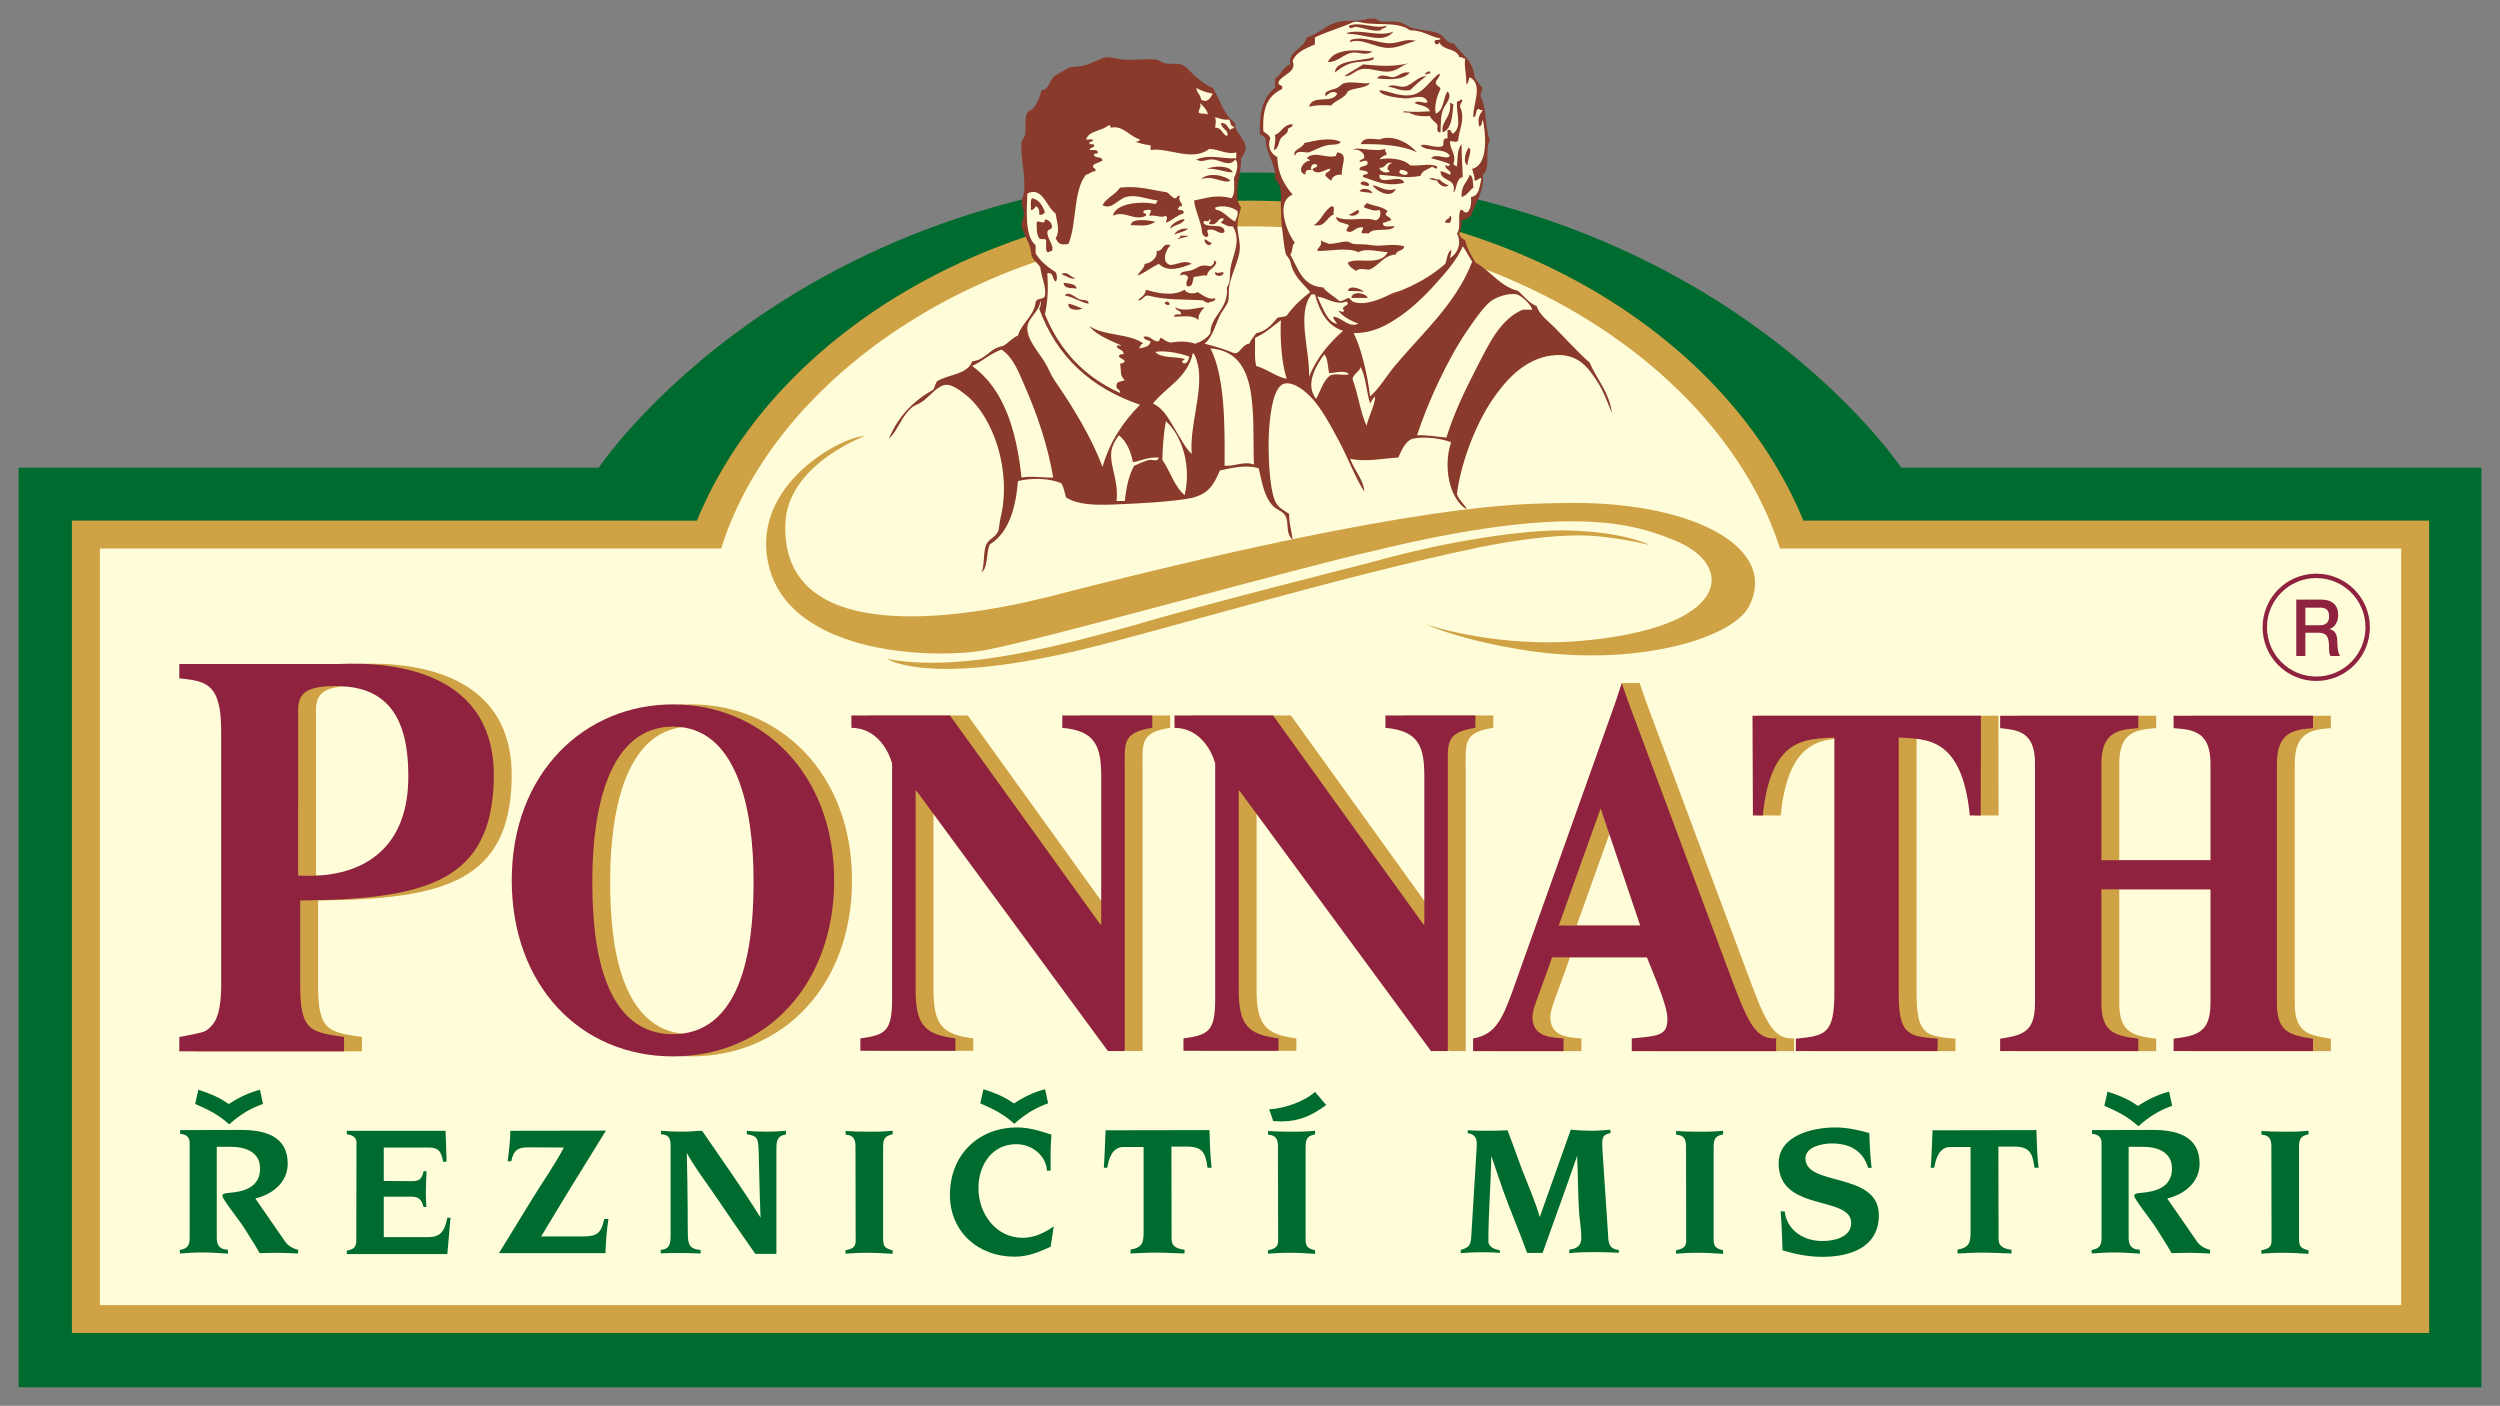 <?xml version="1.0" encoding="utf-8"?>
<!-- Generator: Adobe Illustrator 15.0.0, SVG Export Plug-In . SVG Version: 6.00 Build 0)  -->
<!DOCTYPE svg PUBLIC "-//W3C//DTD SVG 1.1//EN" "http://www.w3.org/Graphics/SVG/1.1/DTD/svg11.dtd">
<svg version="1.1" id="Vrstva_1" xmlns="http://www.w3.org/2000/svg" xmlns:xlink="http://www.w3.org/1999/xlink" x="0px" y="0px"
	 width="511.2px" height="287.46px" viewBox="0 0 511.2 287.46" enable-background="new 0 0 511.2 287.46" xml:space="preserve">
<rect x="0" y="0" width="511.2" height="287.46" fill="#808080" stroke="none"/>
<path fill="#006B2E" d="M255.605,35.602c-92.988,0-133.011,60.347-133.011,60.347H4.113v187.398h502.973V95.949h-118.48
	c0,0-40.023-60.347-133.012-60.347H255.605z"/>
<path fill="none" stroke="#006B2E" stroke-width="0.635" stroke-miterlimit="3.864" d="M255.605,35.602
	c-92.988,0-133.011,60.347-133.011,60.347H4.113v187.398h502.973V95.949h-118.48c0,0-40.023-60.347-133.012-60.347H255.605z"/>
<path fill="#FFFFFF" d="M256.984,45.828c0,0-78.059-5.082-110.141,66.133l217.57-1.332C332.02,40.746,256.984,45.828,256.984,45.828
	"/>
<path fill="#FFFDD9" d="M147.215,111.172c9.824-35.246,54.89-65.738,108.41-65.891c53.527,0.149,98.742,30.645,108.57,65.891
	h127.109V267.07H19.812l0.282-155.898h127.113"/>
<path fill-rule="evenodd" clip-rule="evenodd" fill="#CFA345" d="M39.957,214.977h34.051v-2.926
	c-7.035-1.055-8.969-1.289-8.969-10.781v-17.145c26.152-0.195,39.106-4.121,39.594-24.73c0.512-21.457-19.235-24.21-31.848-23.622
	H39.957v2.93c5.406,0.586,8.563,0.938,8.563,10.776v51.79c0,6.563-1.426,8.085-2.649,9.141c-0.715,0.586-0.918,0.703-5.914,1.641
	V214.977 M64.625,144.801c0.133-3.27,2.09-4.512,7.687-4.512c9.719,0,15.071,5.355,14.821,19.23
	c-0.262,14.527-9.945,20.285-22.524,19.5L64.625,144.801z"/>
<path fill-rule="evenodd" clip-rule="evenodd" fill="#CFA345" d="M141.254,144.031c-17.973,0-32.965,13.895-32.965,35.989
	c0,21.292,13.875,35.992,32.965,35.992s32.965-14.7,32.965-35.992C174.219,157.922,159.227,144.031,141.254,144.031
	 M141.254,148.578c13.035,0,16.484,16.645,16.484,31.441c0,8.824-0.562,31.445-16.484,31.445c-15.926,0-16.484-22.621-16.484-31.445
	C124.77,165.219,128.215,148.578,141.254,148.578z"/>
<path fill-rule="evenodd" clip-rule="evenodd" fill="#CFA345" d="M322.387,189.25l8.566-23.945l8.09,23.945H322.387 M366.836,212.34
	c-4.375,0.207-5.832-3.316-9.934-14.402l-20.32-54.488l-1.316-3.773h-3.648l-17.82,60.543c-2.734,7.77-4.008,11.289-8.93,12.121
	v2.59h18.5v-2.59c-3.098-0.207-6.359-0.52-6.359-4.457c0-1.656,1.457-4.676,4.012-12.133h19.391
	c1.273,3.312,4.191,9.75,4.191,12.547c0,3.418-1.641,3.523-7.293,4.043v2.59h29.527V212.34z"/>
<path fill="#CFA345" d="M179.574,214.871h19.434v-2.539c-6.336-0.813-8.133-2.738-8.133-10.043v-40.578h0.172l39.148,53.215h3.442
	v-57.98c0-4.871-0.532-7.203,5.633-8.117v-2.535h-18.407v2.535c6.934,0.609,7.961,3.957,7.961,10.043v30.168h-0.172l-30.754-42.746
	h-20.16v2.535c6.594,0.082,8.321,7.305,8.321,7.305v48.086c0,6.695-1.348,7.406-6.485,8.113V214.871"/>
<path fill="#CFA345" d="M245.645,214.871h19.437v-2.539c-6.336-0.813-8.137-2.738-8.137-10.043v-40.578h0.172l39.148,53.215h3.445
	v-57.98c0-4.871-0.535-7.203,5.629-8.117v-2.535h-18.406v2.535c6.934,0.609,7.961,3.957,7.961,10.043v30.168h-0.172l-30.754-42.746
	h-20.16v2.535c6.593,0.082,8.324,7.305,8.324,7.305v48.086c0,6.695-1.352,7.406-6.488,8.113V214.871"/>
<path fill="#CFA345" d="M399.855,212.391c-6.008-0.508-7.957-0.707-7.957-9.332v-52.258c5.602,0.406,10.379-0.289,12.004,15.941
	h4.773l-0.039-20.391h-49.172l0.082,20.391h4.57c1.625-16.23,8.941-15.535,14.625-15.941v52.258c0,8.523-1.949,8.727-7.875,9.332
	v2.539h28.988V212.391"/>
<path fill="#CFA345" d="M476.613,212.391c-4.441-0.707-7.379-1.113-7.379-7.203V156.09c0-6.594,3.773-6.898,7.379-7.203v-2.535
	h-28.508v2.535c3.688,0.305,7.547,0.508,7.547,7.203v19.797h-22.305V156.09c0-6.695,3.859-6.898,7.547-7.203v-2.535h-28.258v2.535
	c3.523,0.406,7.125,0.609,7.125,7.203v49.098c0,5.988-2.68,6.496-7.125,7.203v2.539h28.258v-2.539
	c-4.445-0.605-7.547-1.012-7.547-7.203v-23.333h22.305v23.333c0,6.191-3.105,6.598-7.547,7.203v2.539h28.508V212.391"/>
<path fill="#CFA345" d="M181.383,134.719c16.035,3.125,38.75-3.715,50.672-6.907c11.883-3.644,48.32-12.832,48.32-12.832
	c15.68-4.437,31.59-6.73,40.105-6.515c11.949,0.297,16.82,2.98,16.82,2.98s-9.152-2.343-16.395-1.918
	c-4.973,0.078-12.891,1.235-18.672,2.442c-29.594,6.176-67.343,17.785-83.313,21.406
	C189.035,140.148,181.383,134.719,181.383,134.719"/>
<path fill-rule="evenodd" clip-rule="evenodd" fill="#8F233F" d="M137.605,144.031c-17.972,0-32.964,13.895-32.964,35.989
	c0,21.292,13.875,35.992,32.964,35.992c19.09,0,32.965-14.7,32.965-35.992C170.57,157.922,155.578,144.031,137.605,144.031
	 M137.605,148.578c13.036,0,16.481,16.645,16.481,31.441c0,8.824-0.559,31.445-16.481,31.445c-15.925,0-16.484-22.621-16.484-31.445
	C121.121,165.219,124.566,148.578,137.605,148.578z"/>
<path fill-rule="evenodd" clip-rule="evenodd" fill="#8F233F" d="M318.734,189.25l8.566-23.941l8.09,23.941H318.734 M363.184,212.34
	c-4.375,0.207-5.832-3.316-9.934-14.402l-20.32-54.488l-1.313-3.769l-1.238,3.769l-20.234,56.77
	c-2.73,7.77-4.008,11.289-8.93,12.121v2.59h18.5v-2.59c-3.098-0.207-6.359-0.52-6.359-4.457c0-1.656,1.457-4.676,4.012-12.133
	h19.391c1.273,3.312,4.191,9.75,4.191,12.547c0,3.418-1.641,3.523-7.289,4.043v2.59h29.523V212.34z"/>
<path fill="#8F233F" d="M175.926,214.871h19.437v-2.539c-6.336-0.813-8.136-2.738-8.136-10.043v-40.578h0.171l39.149,53.215h3.445
	v-57.98c0-4.871-0.535-7.203,5.629-8.117v-2.535h-18.406v2.535c6.933,0.609,7.961,3.957,7.961,10.043v30.168h-0.172l-30.754-42.746
	h-20.16v2.535c6.594,0.082,8.324,7.305,8.324,7.305v48.086c0,6.695-1.352,7.406-6.488,8.113V214.871"/>
<path fill="#8F233F" d="M241.992,214.871h19.438v-2.539c-6.336-0.813-8.133-2.738-8.133-10.043v-40.578h0.172l39.145,53.215h3.441
	v-57.98c0-4.871-0.531-7.203,5.633-8.117v-2.535h-18.402v2.535c6.934,0.609,7.961,3.957,7.961,10.043v30.168h-0.172l-30.762-42.746
	H240.16v2.535c6.594,0.082,8.324,7.305,8.324,7.305v48.086c0,6.695-1.351,7.406-6.488,8.113v2.539"/>
<path fill="#8F233F" d="M396.203,212.391c-6.008-0.508-7.957-0.711-7.957-9.332v-52.258c5.602,0.406,12.922-0.289,14.543,15.941
	h2.23l0.043-20.391h-46.711l0.082,20.391h2.031c1.625-16.23,8.941-15.535,14.625-15.941v52.258c0,8.52-1.949,8.723-7.879,9.332
	v2.535h28.992V212.391"/>
<path fill="#8F233F" d="M472.965,212.391c-4.445-0.711-7.379-1.117-7.379-7.203V156.09c0-6.594,3.773-6.898,7.379-7.203v-2.535
	h-28.508v2.535c3.688,0.305,7.543,0.508,7.543,7.203v19.797h-22.301V156.09c0-6.695,3.855-6.898,7.547-7.203v-2.535h-28.258v2.535
	c3.52,0.406,7.125,0.609,7.125,7.203v49.098c0,5.988-2.684,6.492-7.125,7.203v2.535h28.258v-2.535
	c-4.445-0.609-7.547-1.016-7.547-7.203v-23.333H452v23.333c0,6.188-3.102,6.594-7.543,7.203v2.535h28.508V212.391"/>
<path fill-rule="evenodd" clip-rule="evenodd" fill="#8F233F" d="M36.664,214.977h33.691v-2.926
	c-7.035-1.055-8.972-1.289-8.972-10.781v-17.145c26.156-0.195,39.109-4.121,39.597-24.73c0.512-21.457-19.234-24.21-31.847-23.622
	H36.664v2.93c5.402,0.586,8.563,0.938,8.563,10.776v51.79c0,6.563-1.426,8.085-2.649,9.141c-0.715,0.586-0.918,0.703-5.914,1.641
	V214.977 M60.973,144.801c0.129-3.27,2.089-4.512,7.687-4.512c9.715,0,15.07,5.355,14.82,19.23
	c-0.261,14.527-9.945,20.285-22.523,19.5L60.973,144.801z"/>
<path fill="#8F233F" d="M473.625,118.203c-5.563,0-10.07,4.508-10.07,10.067c0,5.562,4.508,10.07,10.07,10.07
	s10.07-4.508,10.07-10.07C483.695,122.711,479.188,118.203,473.625,118.203 M473.625,117.301c6.059,0,10.969,4.91,10.969,10.969
	c0,6.062-4.91,10.972-10.969,10.972s-10.969-4.91-10.969-10.972C462.656,122.211,467.566,117.301,473.625,117.301z"/>
<path fill-rule="evenodd" clip-rule="evenodd" fill="#8F233F" d="M469.543,134.133h1.859v-4.746h2.73
	c1.711,0,2.109,0.938,2.109,3.051c0,0.566,0,1.195,0.285,1.695h1.988c-0.398-0.469-0.578-1.695-0.578-3.035
	c0-1.825-0.938-2.344-1.574-2.438v-0.035c0.34-0.129,1.754-0.691,1.754-2.906c0-1.953-1.191-3.117-3.508-3.117h-5.066V134.133
	 M471.402,124.25h3.016c0.965,0,1.84,0.293,1.84,1.762c0,1.211-0.637,1.84-1.813,1.84h-3.043V124.25z"/>
<path fill-rule="evenodd" clip-rule="evenodd" fill="#CFA345" d="M176.824,89.172c-4.422,0.012-21.668,9.043-20.066,23.961
	c2.234,20.762,33.781,21.789,44.707,19.801c11.699-2.129,65.059-17.11,78.543-20.075c41.461-10.199,54.496-5.64,62.727-2.226
	c12.047,5,11.402,17.726-19.617,20.429c-16.258,1.415-30.191-2.906-31.648-3.425c0,0,6.855,3.23,20.473,5.34
	c22.672,3.515,42.313-2.461,45.668-8.942c6.438-12.433-12.488-21.914-38.695-21.164c-7.445,0.215-27.586-0.629-104.68,19.207
	c-22.214,5.524-54.519,8.774-53.644-15.008c0.441-12.113,16.23-17.898,16.23-17.898"/>
<path fill-rule="evenodd" clip-rule="evenodd" fill="#006B2E" d="M207.426,229.781c2.219-1.984,4.273-3.242,6.894-4.168
	l-0.625-2.898c-2.257,0.602-4.332,1.57-6.336,2.91c-0.179-0.047-0.363-0.184-0.543-0.324c-1.82-1.246-3.75-1.938-5.718-2.586
	l-0.649,2.898c2.547,1.109,4.715,2.145,6.899,4.129L207.426,229.781 M462.395,255.668v0.684c1.297-0.074,2.594-0.18,3.891-0.18
	h1.223c1.512,0,3.027,0.145,4.535,0.215v-0.719c-1.617-0.434-1.941-0.789-1.941-2.445V235c0-1.727,0-2.66,1.941-3.059v-0.719
	c-1.078,0.074-2.16,0.18-3.238,0.18h-2.27c-1.367,0-2.734-0.035-4.102-0.141v0.754c1.582,0.105,2.016,0.898,2.016,2.406l0.035,19.34
	c0,1.402-0.934,1.617-2.051,1.906H462.395z M427.707,255.594v0.723c1.477-0.109,2.953-0.215,4.43-0.215
	c1.836,0,3.633,0.105,5.434,0.25l-0.035-0.828c-1.621,0-2.27-0.828-2.27-2.41v-18.617h2.883c2.914,0,5.977,1.008,5.977,4.457
	c0,3.918-3.457,4.781-6.699,4.996c-0.285,0.035-0.539,0.07-0.789,0.18l-0.254,0.254c0.039,0.324,0.18,0.574,0.324,0.824
	c1.406,2.23,3.168,4.242,4.57,6.508c0.902,1.508,1.91,2.98,2.773,4.531c1.332-0.039,2.664-0.074,3.996-0.074
	c1.262,0.035,2.559,0.074,3.852,0.145l0.035-0.723c-1.043-0.32-2.012-0.754-2.664-1.688l-6.117-8.845
	c3.492-0.823,6.621-3.269,6.621-7.151c0-5.699-4.859-6.863-9.574-6.863l-12.422,0.035v0.766c1.117,0.07,1.945,0.578,1.945,1.813
	v19.348C429.723,254.66,429.363,255.273,427.707,255.594z M395.164,231.121c-0.109,2.539-0.18,5.102-0.359,7.652h0.719
	c0.289-1.902,1.008-4.238,3.348-4.238h4.066v17.319c0,2.231-0.25,3.239-2.664,3.669v0.793c1.656-0.07,3.316-0.18,4.969-0.18
	c2.016,0,4.031,0.109,6.051,0.18l0.035-0.758c-1.441-0.215-2.664-0.539-2.664-2.262l-0.035-18.836h3.238
	c3.238,0,3.746,1.438,4.141,4.313h0.828c-0.289-2.551-0.359-5.113-0.434-7.691L395.164,231.121z M382.707,238.82
	c-0.289-2.379-0.395-4.754-0.465-7.129c-2.27-0.648-4.609-1.152-6.988-1.152c-4.57,0-11.555,1.621-11.555,7.344
	c0,10.047,14.832,6.48,14.832,12.203c0,2.918-3.527,3.676-5.832,3.676c-3.742,0.035-7.273-2.055-7.773-6.051h-0.828
	c0.215,2.629,0.32,5.293,0.395,7.957c2.629,0.793,5.363,1.332,8.102,1.332c5.688,0,11.59-1.871,11.59-8.566
	c-0.035-8.895-15.012-5.762-15.012-11.563c0-2.41,3.563-3.06,5.363-3.06c3.602,0,6.375,1.403,7.453,4.97L382.707,238.82z
	 M342.699,255.668v0.684c1.297-0.074,2.594-0.18,3.891-0.18h1.223c1.512,0,3.023,0.145,4.535,0.215v-0.719
	c-1.621-0.434-1.945-0.789-1.945-2.445V235c0-1.727,0-2.66,1.945-3.059v-0.719c-1.078,0.074-2.16,0.18-3.238,0.18h-2.27
	c-1.367,0-2.734-0.035-4.105-0.141v0.754c1.586,0.105,2.02,0.898,2.02,2.406l0.035,19.34c0,1.402-0.938,1.617-2.055,1.906H342.699z
	 M298.688,255.633v0.613c1.332-0.109,2.664-0.185,3.996-0.185s2.668,0,3.996,0.146v-0.574c-1.008-0.145-2.336-0.613-2.336-1.836
	c0-5.797,0.5-11.594,0.609-17.426c0.793,2.305,1.586,4.645,2.375,6.983c1.551,4.321,3.387,8.532,4.934,12.853h3.168
	c2.34-6.621,4.789-13.211,7.055-19.836c0.219,3.961,0.145,7.957,0.434,11.918c0.145,1.621,0.434,3.203,0.434,4.82
	c0,1.66-0.973,2.234-2.449,2.414l-0.035,0.723c1.797-0.185,3.598-0.219,5.398-0.219c1.586,0,3.168,0.074,4.75,0.145v-0.578
	c-2.301-0.215-2.121-1.871-2.23-3.668l-1.117-16.742c-0.035-0.539-0.035-1.082-0.035-1.622c0-1.292,0.539-1.582,1.691-1.905
	l-0.035-0.648c-1.188,0.07-2.375,0.215-3.563,0.215c-1.512,0-3.023-0.07-4.539-0.215c-2.121,5.941-4.211,11.918-6.336,17.855
	c-0.969-3.348-2.41-6.552-3.672-9.828c-0.969-2.625-1.906-5.289-2.914-7.918c-1.406,0.07-2.809,0.105-4.211,0.105
	c-1.332,0-2.629-0.035-3.926-0.105l-0.035,0.609c1.188,0.109,1.871,0.793,1.871,1.98c0,0.434,0,0.863-0.035,1.297l-1.078,17.711
	c-0.109,1.836-0.363,2.34-2.164,2.879V255.633z M259.262,255.668v0.684c1.293-0.074,2.59-0.18,3.887-0.18h1.223
	c1.512,0,3.023,0.145,4.539,0.215v-0.719c-1.621-0.434-1.945-0.789-1.945-2.445V235c0-1.727,0-2.66,1.945-3.059v-0.719
	c-1.082,0.074-2.16,0.18-3.242,0.18h-2.27c-1.367,0-2.734-0.035-4.102-0.141v0.754c1.582,0.105,2.016,0.898,2.016,2.406l0.035,19.34
	c0,1.402-0.934,1.617-2.051,1.906H259.262z M226.066,231.121c-0.105,2.539-0.179,5.102-0.359,7.652h0.723
	c0.285-1.902,1.008-4.238,3.347-4.238h4.067v17.319c0,2.231-0.25,3.239-2.664,3.669v0.793c1.656-0.07,3.312-0.18,4.968-0.18
	c2.016,0,4.032,0.109,6.047,0.18l0.035-0.758c-1.437-0.215-2.664-0.539-2.664-2.262l-0.035-18.836h3.242
	c3.239,0,3.743,1.438,4.141,4.313h0.828c-0.289-2.551-0.363-5.113-0.433-7.691L226.066,231.121z M215.008,232.016
	c-2.266-0.754-4.57-1.477-6.985-1.477c-8.097,0-13.785,5.723-13.785,13.789c0,7.559,5.797,12.637,13.176,12.637
	c2.879,0,4.859-0.903,7.414-2.016l0.649-4.18c-1.836,1.297-4.032,2.34-6.336,2.34c-5.543,0-9.071-4.965-9.071-10.148
	c-0.035-4.574,2.7-9,7.703-9c3.059-0.035,6.122,2.195,6.301,5.398h0.754C214.828,236.914,214.758,234.465,215.008,232.016z
	 M172.879,255.668v0.684c1.293-0.074,2.59-0.18,3.887-0.18h1.222c1.512,0,3.028,0.145,4.535,0.215v-0.719
	c-1.617-0.434-1.941-0.789-1.941-2.445v-18.227c0-1.727,0-2.66,1.941-3.059v-0.719c-1.078,0.074-2.156,0.18-3.238,0.18h-2.269
	c-1.368,0-2.735-0.031-4.102-0.141v0.754c1.586,0.105,2.016,0.898,2.016,2.406l0.035,19.344c0,1.402-0.934,1.617-2.051,1.906
	H172.879z M135.105,255.633v0.645c1.192-0.031,2.379-0.07,3.567-0.07c1.512,0,3.058,0.039,4.605,0.109l-0.035-0.723
	c-2.121-0.215-2.519-0.934-2.59-2.98c-0.035-1.797-0.035-3.634-0.035-5.43c-0.039-3.809-0.074-7.622-0.183-11.434
	c1.55,2.84,3.531,5.426,5.367,8.086c2.844,4.207,5.722,8.379,8.637,12.551h4.32v-20.992c0-1.656-0.106-3.129,1.945-3.418v-0.754
	c-1.262,0.109-2.519,0.18-3.781,0.18c-1.402,0-2.805-0.035-4.211-0.18v0.719c1.945,0.254,2.305,0.754,2.375,2.66
	c0.109,1.582,0.109,3.199,0.144,4.781c0.075,3.199,0.145,6.398,0.29,9.597c-3.747-6.038-7.922-11.858-11.954-17.757
	c-1.187,0-2.339,0.18-3.527,0.18c-1.621,0-3.238-0.035-4.859-0.18l-0.035,0.719c1.835,0.031,1.98,1.074,1.98,2.625v18.148
	c0,1.582-0.184,2.699-2.02,2.875V255.633z M115.309,234.645c-1.911,3.559-4.25,6.898-6.375,10.348l-6.911,11.254h21.782
	c0.07-2.344,0.25-4.68,0.609-6.98h-0.863c-0.613,2.839-1.403,3.559-4.356,3.559h-8.531c4.32-7.258,8.781-14.445,13.242-21.637
	l-19.547,0.035c-0.035,2.089-0.285,4.176-0.539,6.257l0.719-0.034c0.469-2.227,1.297-2.836,3.527-2.836L115.309,234.645z
	 M70.91,255.738v0.688h20.559l0.648-7.418h-0.648c-0.504,2.449-1.153,3.961-3.922,3.961h-9.074v-8.281h5.652
	c1.547,0,2.125,0.684,2.484,2.124h0.575c-0.071-1.042-0.106-2.089-0.106-3.132c0.035-1.402,0.07-2.801,0.141-4.191h-0.61
	c-0.289,1.355-0.718,2.031-2.195,2.031l-5.941-0.035v-6.844h9.179c2.196,0,2.594,0.996,2.953,2.921l0.719-0.034l-0.215-6.301H70.914
	v0.691c1.043,0.18,1.981,0.508,1.981,1.742l-0.04,20.027c0,1.477-0.683,1.766-1.941,2.051H70.91z M36.766,255.594v0.723
	c1.476-0.109,2.949-0.215,4.425-0.215c1.836,0,3.637,0.105,5.438,0.25l-0.039-0.828c-1.617,0-2.266-0.828-2.266-2.41v-18.617h2.879
	c2.918,0,5.977,1.008,5.977,4.457c0,3.918-3.457,4.781-6.696,4.996c-0.289,0.035-0.539,0.07-0.793,0.18l-0.25,0.254
	c0.036,0.324,0.18,0.574,0.325,0.824c1.402,2.23,3.168,4.242,4.57,6.508c0.898,1.508,1.906,2.98,2.769,4.531
	c1.336-0.039,2.668-0.074,4-0.074c1.258,0.035,2.555,0.074,3.852,0.145l0.035-0.723c-1.047-0.32-2.015-0.754-2.664-1.688
	l-6.121-8.845c3.492-0.823,6.625-3.269,6.625-7.151c0-5.699-4.859-6.863-9.574-6.863l-12.422,0.035v0.766
	c1.117,0.07,1.945,0.578,1.945,1.813v19.348C38.781,254.66,38.422,255.273,36.766,255.594z M268.883,223.258
	c-2.055,1.977-6.516,3.492-9.363,3.563l0.828,2.409c0.578,0.036,1.117,0.075,1.656,0.075c3.711,0,6.266-1.223,9.18-3.348
	L268.883,223.258z M46.883,229.898c2.222-1.984,4.273-3.246,6.894-4.169l-0.621-2.897c-2.261,0.602-4.336,1.57-6.336,2.91
	c-0.183-0.047-0.363-0.184-0.547-0.324c-1.82-1.246-3.75-1.938-5.714-2.586l-0.653,2.897c2.547,1.11,4.715,2.146,6.899,4.13
	L46.883,229.898z M437.273,230.281c2.219-1.984,4.27-3.246,6.891-4.168l-0.621-2.898c-2.258,0.597-4.332,1.57-6.336,2.91
	c-0.18-0.047-0.363-0.188-0.543-0.324c-1.82-1.246-3.75-1.941-5.719-2.586l-0.652,2.898c2.551,1.105,4.715,2.145,6.902,4.129
	L437.273,230.281z"/>
<path fill-rule="evenodd" clip-rule="evenodd" fill="#CFA345" d="M255.633,41.348c52.395,0,97.43,27.472,112.91,65.422h127.852
	v165.488H15.023V106.77l127.692,0.007C158.203,68.828,203.242,41.348,255.633,41.348z M147.223,111.852
	c11.215-35.407,54.886-65.743,108.41-65.887c53.527,0.144,97.191,30.476,108.57,65.887h127.109V267.18H20.105V111.852H147.223z"/>
<path fill="none" stroke="#CFA345" stroke-width="0.635" stroke-miterlimit="3.864" d="M255.633,41.348
	c52.395,0,97.43,27.472,112.91,65.422h127.852v165.488H15.023V106.77l127.692,0.007C158.203,68.828,203.242,41.348,255.633,41.348z
	 M147.223,111.852c11.215-35.407,54.886-65.743,108.41-65.887c53.527,0.144,97.191,30.476,108.57,65.887h127.109V267.18H20.105
	V111.852H147.223z"/>
<path fill-rule="evenodd" clip-rule="evenodd" fill="#FFFDD9" d="M262.727,104.852l0.594,0.378c0.004,0.258,0.012,0.508,0.027,0.75
	c-0.051-0.187-0.121-0.367-0.211-0.546C263.023,105.207,262.883,105.016,262.727,104.852 M190.117,80.426
	c-0.5,0.465-1.015,0.957-1.57,1.39c-0.27,0.215-0.66,0.403-1.074,0.598l-0.215,0.106C188.141,81.754,189.098,81.059,190.117,80.426z
	 M263.57,107.676l0.031,0.179c0.09,0.485,0.188,0.961,0.277,1.446c-0.176-0.395-0.246-0.828-0.285-1.293L263.57,107.676z
	 M276.148,93.527l-0.449-0.105c-0.48-1.043-0.98-2.09-1.523-3.113c-0.844-1.582-1.75-3.293-2.715-4.899
	c-0.969-1.605-2-3.113-3.09-4.281c-1.008-1.082-3.578-3.453-5.789-2.965c-1.332,0.297-2.086,2.063-2.547,3.887
	c-0.477,1.879-0.691,4.051-0.793,5.488c-0.316,4.332-0.02,12.172,1.223,15.016c0.273,0.625,0.664,1.09,1.109,1.472
	c-0.164-0.097-0.332-0.191-0.492-0.297c-0.23-0.152-0.445-0.316-0.629-0.519c-0.883-0.981-1.391-2.086-1.773-3.34
	c-0.391-1.273-0.648-2.68-1.043-4.219l-0.203-0.207c-1.41-0.363-2.773-0.383-4.109-0.242c-1.32,0.141-2.625,0.438-3.941,0.719
	l-0.199,0.168c-1.211,2.844-2.254,4.902-6.266,5.594c-3.746,0.64-9.934,0.992-15.086,1.195c-4.027,0.156-7.309,0.047-9.59-1.344
	c-0.144-0.449-0.254-0.93-0.383-1.394c-0.14-0.504-0.308-1.016-0.574-1.446c-2.535-1.218-6.281-1.297-9.187-0.609l-0.2,0.047
	l-0.015,0.203c-0.496,5.738-1.91,10.426-5.629,12.746c-0.324,0.574-0.449,1.102-0.539,1.641c-0.09,0.535-0.149,1.101-0.223,1.648
	l-0.051,0.348l0.036-0.531c0.074-1.067,0.152-2.047,0.464-2.75c0.207-0.458,0.618-0.79,1.11-1.184
	c0.469-0.379,1.008-0.816,1.293-1.457c0.148-0.336,0.215-0.813,0.273-1.274c0.059-0.464,0.11-0.964,0.223-1.414
	c2.426-9.757-1.43-20.929-7.059-25.488c-1.199-0.973-2.922-2.273-4.269-2.223c-0.805,0.028-1.524,0.442-2.207,0.977l0.183-0.5
	c0.098-0.27,0.196-0.508,0.321-0.707c0.535-0.328,1.164-0.574,1.839-0.801c0.707-0.234,1.446-0.441,2.141-0.687
	c1.348-0.477,2.641-1.141,3.219-2.539c1.398-0.196,2.297-0.891,3.137-1.555c0.214-0.168,0.429-0.34,0.648-0.508
	c0.219-0.16,0.437-0.312,0.676-0.449c0.465-0.277,0.984-0.488,1.617-0.586c0.398-0.188,0.676-0.375,0.934-0.57
	c0.253-0.192,0.496-0.399,0.738-0.602c0.476-0.402,0.933-0.769,1.515-1.008l0.161-0.179c0.191-0.633,0.472-1.172,0.796-1.68
	c0.336-0.516,0.711-0.988,1.079-1.473c0.746-0.984,1.484-2.051,1.734-3.605c0.012-0.203,0.078-0.289,0.176-0.352
	c0.117-0.078,0.293-0.125,0.527-0.183l0.348-0.086c0.117-0.035,0.242-0.078,0.355-0.137c0.242-0.125,0.453-0.336,0.516-0.68
	c0.148-0.945-0.051-1.937-0.297-2.91c-0.242-0.957-0.551-1.941-0.664-2.93c-0.117-0.296-0.25-0.484-0.399-0.66
	c-0.14-0.168-0.304-0.332-0.472-0.508c-0.324-0.335-0.633-0.668-0.832-1.082c-0.11-0.226-0.16-0.519-0.215-0.898
	c-0.055-0.387-0.113-0.805-0.254-1.227c-0.254-0.773-0.656-1.578-1.008-2.335c-0.355-0.758-0.621-1.411-0.656-1.918
	c-0.02-0.254,0.07-0.54,0.195-0.911c0.063-0.187,0.129-0.379,0.18-0.574c0.055-0.207,0.094-0.422,0.105-0.64
	c0.02-0.493-0.117-0.993-0.242-1.438c-0.058-0.219-0.121-0.434-0.168-0.648c-0.047-0.204-0.074-0.391-0.07-0.563
	c0.004-0.215,0.078-0.434,0.187-0.707c0.059-0.141,0.118-0.285,0.165-0.434c0.054-0.16,0.101-0.328,0.125-0.503
	c0.246-1.77,0.046-3.653-0.168-5.434c-0.106-0.887-0.219-1.762-0.289-2.59c-0.067-0.816-0.094-1.594-0.02-2.308
	c0.02-0.227,0.125-0.418,0.281-0.684c0.082-0.133,0.164-0.274,0.239-0.426c0.078-0.16,0.148-0.336,0.195-0.535
	c0.097-0.449,0.113-0.969,0.109-1.484c-0.004-0.508-0.027-1.039-0.008-1.536c0.043-1.011,0.254-1.64,0.895-1.812
	c0.906-0.242,2.059-2.867,2.324-4.09c0.777-0.121,1.192-0.656,1.508-1.215c0.164-0.293,0.316-0.617,0.492-0.929
	c0.172-0.297,0.356-0.571,0.594-0.789l0.379-0.223l0.926-0.551c0.703-0.418,1.386-0.812,1.484-0.851
	c0.387-0.153,0.84-0.2,1.375-0.243c0.543-0.047,1.125-0.082,1.711-0.226c0.953-0.231,1.84-0.633,2.613-0.977
	c0.789-0.359,1.422-0.64,1.91-0.695c0.496-0.059,1.032,0.027,1.664,0.152c0.641,0.125,1.344,0.278,2.129,0.328
	c1.098,0.067,2.266,0,3.391-0.054c1.121-0.051,2.172-0.082,3.062,0.05c0.196,0.032,0.411,0.145,0.7,0.301
	c0.144,0.082,0.293,0.16,0.445,0.231c0.164,0.078,0.336,0.144,0.512,0.187c0.629,0.145,1.316,0.137,1.91,0.129
	c0.621-0.008,1.105-0.012,1.422,0.102c0.519,0.183,1.019,0.609,1.535,1.117c0.254,0.254,0.504,0.519,0.75,0.769
	c0.246,0.254,0.5,0.5,0.75,0.704c1.152,0.941,2.156,1.71,3.347,2.171c0.708,1.2,1.258,2.555,1.907,3.813
	c0.652,1.254,1.414,2.449,2.551,3.297c-0.024,0.664,0.21,1.242,0.519,1.761c0.324,0.543,0.746,1.051,1.086,1.586
	c0.633,0.981,0.969,1.989-0.328,3.532l-0.067,0.191c0.036,0.91-0.058,1.824-0.191,2.727c-0.133,0.918-0.309,1.82-0.426,2.691
	c-0.238,1.695-0.297,3.344,0.598,4.707c-0.125,0.516-0.277,1.012-0.406,1.516c-0.145,0.566-0.266,1.144-0.293,1.777
	c-0.039,0.859,0.101,1.727,0.234,2.563c0.07,0.414,0.137,0.832,0.184,1.25c0.047,0.41,0.074,0.82,0.062,1.23
	c-0.039,1.059-0.437,2.258-0.91,3.57c-0.234,0.657-0.484,1.325-0.703,2.004c-0.223,0.684-0.418,1.375-0.543,2.063
	c-0.098,0.543-0.098,1.117-0.102,1.672c-0.007,0.543-0.019,1.023-0.132,1.421c-0.11,0.379-0.383,0.817-0.719,1.309
	c-0.168,0.246-0.34,0.496-0.504,0.75c-0.164,0.258-0.32,0.52-0.441,0.781c-0.536,1.133-0.899,2.211-1.336,3.184
	c-0.426,0.953-0.918,1.785-1.715,2.48l-0.41,0.364l0.531,0.125c2.113,0.511,4.113,1.148,5.969,1.914
	c0.39,0.117,0.734,0.015,1.015-0.172c0.137-0.094,0.262-0.207,0.383-0.324c0.113-0.114,0.23-0.243,0.348-0.375
	c0.472-0.532,0.894-0.993,1.492-1.036l0.172-0.011c0.234-0.555,0.457-0.895,0.703-1.235c0.234-0.316,0.48-0.621,0.711-0.937
	c1.047-0.215,1.844-0.684,2.523-1.254c0.348-0.297,0.664-0.621,0.965-0.949c0.281-0.309,0.555-0.625,0.836-0.938
	c0.094-0.039,0.211-0.066,0.344-0.093c0.164-0.028,0.34-0.051,0.512-0.075c0.34-0.043,0.754-0.105,1.055-0.316
	c1.379-1.906,3.016-3.43,4.813-4.809l0.234-0.179l-0.191-0.227c-0.848-1.008-1.699-1.793-2.422-2.715
	c-0.703-0.894-1.277-1.914-1.598-3.402c-0.082-0.383-0.332-0.734-0.535-1.012c-0.102-0.14-0.203-0.273-0.285-0.398
	c-0.082-0.121-0.125-0.211-0.141-0.282c-0.375-1.492-0.492-3.57-0.715-5.011c-0.184-1.188-0.172-2.762-0.238-4.051
	c-0.063-1.238,0.055-2.383-0.02-3.398c-0.074-1.016-0.34-1.95-1.172-2.711c0.082-1.778-0.391-3.012-0.883-4.176
	c-0.246-0.582-0.5-1.156-0.699-1.785c-0.191-0.621-0.332-1.301-0.348-2.094c-0.047-0.508-0.383-0.754-0.66-0.91
	c-0.121-0.071-0.25-0.133-0.367-0.207c-0.078-0.051-0.133-0.102-0.172-0.153c-0.117-4.23,0.734-7.386,3.004-9.043l0.117-1.988
	c0.293-0.187,0.535-0.418,0.746-0.66c0.234-0.277,0.445-0.578,0.66-0.871c0.422-0.57,0.832-1.043,1.508-1.238l0.258-0.075
	l-0.059-0.261c-0.262-1.168,0.328-1.871,1.164-2.621l0.648-0.567c0.223-0.199,0.438-0.402,0.641-0.617
	c0.371-0.398,0.691-0.859,0.863-1.426c0.543-0.168,1.051-0.394,1.531-0.652c0.52-0.277,1.016-0.594,1.512-0.906
	c0.984-0.625,1.93-1.215,3.035-1.512c0.457-0.125,0.934-0.184,1.426-0.219c0.508-0.035,1.031-0.043,1.574-0.058
	c1.078-0.028,2.242-0.082,3.449-0.434h1.273c0.57,0.586,1.363,0.648,2.152,0.633c0.418-0.008,0.863-0.035,1.332-0.039
	c0.445-0.004,0.914,0.019,1.383,0.117c0.367,0.078,0.754,0.293,1.203,0.543c0.223,0.129,0.449,0.258,0.68,0.371
	c0.242,0.117,0.492,0.219,0.742,0.285c1.063,0.277,2.145,0.41,3.113,0.559c0.969,0.148,1.773,0.304,2.344,0.617
	c0.234,0.125,0.445,0.305,0.656,0.512c0.215,0.218,0.418,0.449,0.625,0.66c0.406,0.41,0.895,0.793,1.598,0.789
	c0.387,0.496,0.816,0.957,1.246,1.41c0.453,0.477,0.914,0.945,1.328,1.461c0.82,1.004,1.465,2.156,1.602,3.82
	c0.32,0.512,0.563,0.91,0.824,1.285c0.23,0.325,0.48,0.645,0.785,0.926c-0.09,0.215-0.148,0.449-0.199,0.672
	c-0.063,0.285-0.113,0.582-0.199,0.848l0.023,0.226c0.641,1.11,0.859,2.664,1.047,4.332c0.094,0.832,0.176,1.672,0.297,2.473
	c0.117,0.758,0.273,1.488,0.512,2.144c-0.262,0.469-0.371,1.055-0.422,1.657c-0.055,0.656-0.039,1.379-0.043,2.082
	c-0.004,1.449-0.113,2.57-0.816,3.011l-0.129,0.282c0.211,1.496-0.145,2.898-0.68,4.265c-0.531,1.352-1.219,2.645-1.672,3.903
	c-0.27,0.168-0.512,0.355-0.781,0.519c-0.277,0.168-0.57,0.301-0.941,0.352l-0.266,0.035l0.02,0.266
	c0.074,1.054-0.176,1.781-0.461,2.515c0.035,0.613,0.254,0.934,0.52,1.184c0.129,0.117,0.266,0.222,0.398,0.312l0.297,0.215
	c0.484,1.77,1.301,3.203,2.168,4.547c0.859,0.508,1.535,1.004,2.188,1.539c0.656,0.543,1.281,1.113,1.926,1.664
	c1.293,1.102,2.703,2.141,4.633,2.66c0.293,0.246,0.566,0.512,0.836,0.782c0.289,0.292,0.574,0.589,0.871,0.875
	c0.574,0.55,1.211,1.07,2.031,1.417c0.266,0.852,0.863,1.61,1.52,2.293c0.688,0.715,1.477,1.379,2.113,2.016
	c1.105,1.102,2.262,2.344,3.461,3.586c1.195,1.238,2.434,2.477,3.707,3.586c0.324,0.75,0.691,1.453,1.078,2.141
	c-1.719-2.418-4.039-4.582-8.559-4.036c-5.742,0.7-9.691,5.188-12.438,9.243c-3.32,4.898-6.438,12.8-7.25,19.324
	c0.023,0.18,0.047,0.265,0.078,0.347c-1.547-2.882-1.934-7.199-0.727-10.781l0.086-0.254l-0.25-0.101
	c-2.004-0.797-5.531-1.289-8.082-0.731c-0.914,0.371-1.496,1.004-1.945,1.723c-0.219,0.355-0.414,0.734-0.598,1.125l-0.465,0.996
	c-1.48,0.09-3.094,0.32-4.719,0.445C279.344,93.867,277.68,93.879,276.148,93.527z M278.313,98.859
	c-0.379-0.691-0.738-1.414-1.09-2.152l0.34,0.602C277.852,97.84,278.117,98.352,278.313,98.859z"/>
<path fill="#8A3A2B" d="M283.516,5.25c-0.074,0.645-1.012,0.43-1.199,0.957c-1.738,0.32-3.672-0.59-5.043-0.719
	c-0.543-0.05-1.367,0.785-1.438-0.238C278.398,4.312,281.039,6.074,283.516,5.25"/>
<path fill="#8A3A2B" d="M284.953,6.441c-2.098,2.637-5.734,0.539-9.121,0.481c-0.43,0.066-0.492-0.227-0.242-0.242
	C278.594,5.918,282.059,7.68,284.953,6.441"/>
<path fill="#8A3A2B" d="M289.516,8.359c-1.969,0.461-3.656,1.508-5.762,1.442c-2.711-0.09-5.344-2.106-7.68-1.199
	c-0.039-0.282,0.055-0.43,0.242-0.481c2.738-0.828,5.555,0.832,8.16,0.719C286.031,8.773,287.574,7.816,289.516,8.359"/>
<path fill="#8A3A2B" d="M280.633,10.52c-1.355,1-2.805,0.054-4.082,0.238c-1.848,0.269-2.988,1.988-5.039,1.922
	C272.875,9.969,276.695,10.121,280.633,10.52"/>
<path fill="#8A3A2B" d="M280.875,11.719c0.441,1.035-2.887,0.703-4.559,1.199c-1.484,0.445-2.586,1.289-3.359,1.922
	C273.051,12.215,278.152,12.516,280.875,11.719"/>
<path fill="#8A3A2B" d="M288.074,12.93c-1.48,0.402-2.168,1.445-3.84,1.679c-1.914,0.266-3.91-0.789-5.758-0.48
	c-1.512,0.25-2.168,1.574-3.602,1.437c1.23-0.847,2.609-1.546,3.84-2.398C282.426,13.5,284.73,13.688,288.074,12.93"/>
<path fill-rule="evenodd" clip-rule="evenodd" fill="#8A3A2B" d="M292.395,14.602c0.375,0.855-0.813,0.148-0.719,0.722
	C290.973,15.055,291.98,14.543,292.395,14.602"/>
<path fill="#8A3A2B" d="M288.313,14.84c-1.504,1.547-3.875,1.453-6.723,1.199c0.559-1.051,1.969-0.434,3.121-0.238
	C286.121,15.691,286.48,14.527,288.313,14.84"/>
<path fill="#8A3A2B" d="M291.676,15.559c-1.223,0.859-2.293,1.867-3.359,2.879c-2.055,0.292-2.961-0.559-4.559-0.719
	c1.242-0.676,2.301,0.183,3.359,0C288.84,17.422,289.656,15.688,291.676,15.559"/>
<path fill="#8A3A2B" d="M280.152,17c-0.934,1.148-3.285,0.875-4.563,1.68c-0.578,1.5-2.465,1.695-3.359,2.879
	c-2.34-0.098-3.031-0.036-4.559,0.242c0.738-2.59,4.742-0.457,5.758-2.641c-0.727-0.832-1.727-0.031-2.398,0.481
	c-0.469-1.118,1.453-1.219,2.398-1.68c0.473-0.231,0.941-0.828,1.441-0.961C276.445,16.59,278.387,17.176,280.152,17"/>
<path fill="#8A3A2B" d="M298.633,20.359c1.09,0.028-0.438,0.797,0,1.68c0.988,2.43-0.289,4.449-0.48,6.723
	c-0.516,0.613-1.344-0.203-1.68,0.238c0.098,1.82,1.41,2.605,0.719,4.559c0.176,0.226,0.438,0.363,0.719,0.48
	c0.188-1.449-0.047-3.402,0.961-4.559c-0.023,1.872,0.16,4.954,0.242,6.719c-1.473,0.281-1.188,2.809-1.922,3.121
	c0.73-3.05-2.605-2.035-2.641-4.32c0.754,0.125,1.34,0.422,1.922,0.719c0.656-0.672-1.016-1.051-0.961-1.918
	c0.602,0.031,0.75,0.457,0.961-0.242c-1.156-0.524-2.5-0.86-3.84-1.2c1.082-1.175,3.121,0.457,3.84-0.48
	c-0.965-1.758-4.746-0.695-6-2.16c1.031-0.465,2.637,0.558,4.316,0.242c0.832-0.164-0.277-1.754,1.203-1.68v-1.679
	c0.945-0.309,0.582,0.699,1.199,0.718c1.77-1.562,0.617-3.722,0.719-6.48C298.105,20.633,298.57,20.699,298.633,20.359"/>
<path fill="#8A3A2B" d="M296.473,21.078c0.387-0.066,0.41,0.227,0.719,0.242c-0.234,2.407-0.309,4.969-2.16,5.758
	C294.461,24.953,296.965,23.918,296.473,21.078"/>
<path fill="#8A3A2B" d="M264.313,25.41c0.035,0.676-0.68,0.602-0.961,0.957c0.148,0.953-1.008,1.309-1.441,1.922
	c-0.551,0.781-0.359,2.066-1.438,2.399c0.215-1.528,0.406-1.782,0.238-3.122C262.152,27.09,262.375,25.395,264.313,25.41"/>
<path fill="#8A3A2B" d="M289.754,31.16c-3.051-1.5-7.574-1.738-11.52-1.68c0.543-1.457,2.16-1.101,3.836-0.96
	C284.918,27.359,288.273,29.398,289.754,31.16"/>
<path fill="#8A3A2B" d="M274.152,29c-0.406,0.785-1.789,0.453-2.883,0.719c-1.379,0.336-2.617,1.074-3.598,1.441
	c-1.168,0.074-2.535-0.582-2.879,0.719c-0.715-1.281,1.652-1.539,1.918-2.641C268.867,28.785,271.93,27.969,274.152,29"/>
<path fill-rule="evenodd" clip-rule="evenodd" fill="#8A3A2B" d="M300.313,30.199c0.887,0.348-0.305,2.504-0.242,3.602
	C298.98,33.105,299.805,30.828,300.313,30.199"/>
<path fill="#8A3A2B" d="M274.395,35.719c-1.18-0.059-1.941,0.297-2.16,1.199c-0.477-0.242-0.84-0.598-1.199-0.957
	c-0.164-0.969,1.012-0.59,0.961-1.441c-0.57-0.149-2.508,1.519-3.602,0.238c0.023-0.617,0.938-0.34,0.961-0.957
	c-0.477-0.692-1.59-0.012-1.199,0.957c-0.82-0.098-1.367,0.074-1.199,0.961c-1.941-0.555-0.438-2.856,0.957-2.879
	c-0.176-0.223-0.434-0.363-0.719-0.481c1.422-1.617,4.156,0.133,6-0.48c-0.066-0.387,0.227-0.414,0.238-0.719
	C275.902,31.422,274.191,33.781,274.395,35.719"/>
<path fill-rule="evenodd" clip-rule="evenodd" fill="#8A3A2B" d="M252.074,35.238c-1.597,0.043-3.277-0.867-5.277-0.718
	C248.102,33.906,251.488,33.738,252.074,35.238"/>
<path fill-rule="evenodd" clip-rule="evenodd" fill="#8A3A2B" d="M251.594,36.93c-1.223,0.832-3.723-1.293-6-0.242
	C246.863,35.172,250.371,35.766,251.594,36.93"/>
<path fill="#8A3A2B" d="M300.555,35.719c0.645,0.355,0.609,1.258,0.719,2.64c-0.836,0.602-1.258,1.621-2.398,1.922
	C298.691,38.016,299.996,37.242,300.555,35.719"/>
<path fill="#8A3A2B" d="M296.234,37.879c-0.965,0.797-2.102-0.289-2.398-0.957c-0.547-0.004-2.563-0.481-0.961-0.481
	c0.566-0.007,0.707,0.411,1.441,0.239C294.836,37.199,295.43,37.648,296.234,37.879"/>
<path fill-rule="evenodd" clip-rule="evenodd" fill="#8A3A2B" d="M279.914,37.641c0.313,0.754-1.418,0.187-1.68,0
	C278.133,36.676,279.867,37.242,279.914,37.641"/>
<path fill-rule="evenodd" clip-rule="evenodd" fill="#8A3A2B" d="M280.633,37.879c1.605,0.183,2.578,1.488,4.797,0.723
	C284.535,40.777,281.488,39.152,280.633,37.879"/>
<path fill="#8A3A2B" d="M241.273,40.039c-0.449,1.168,0.352,1.059,0.481,2.16c-0.754-0.273-0.582,0.379-0.957,0.481
	c0.187,0.531,1.484-0.047,1.199,0.961c-1.43,0.41-2.25,1.429-3.601,1.918c0.074-0.559,0.472-0.989,0-1.438
	c-1.032,0.531-1.938-0.223-3.36,0c-0.097-0.578,0.438-0.523,0.238-1.203c-0.589-0.031-1.152-0.035-1.437,0.242
	c-0.297,0.778,0.777,0.184,0.48,0.961c-2.312,1.176-4.402-1.183-6.722,0c0.383-2.508,5.636-3.082,8.64-2.402
	c0.227-0.176,0.364-0.434,0.481-0.719c-2.453-0.309-4.348-1.293-6.481-0.719c-1.64,0.442-2.879,2.703-4.8,1.68
	c0.843-1.559,2.648-2.156,3.601-3.602c3.934-0.41,6.512,0.528,9.602,0.961c0.508,0.368,0.894,0.864,1.437,1.2
	C240.812,40.699,240.535,39.859,241.273,40.039"/>
<path fill-rule="evenodd" clip-rule="evenodd" fill="#8A3A2B" d="M280.633,39.559c-0.727-0.317-1.918-0.164-2.641-0.481
	C278.488,38.25,280.465,38.637,280.633,39.559"/>
<path fill="#8A3A2B" d="M211.035,40.52c1.5,0.339,2.137,1.542,2.641,2.878c-0.289,0.274-0.434,0.688-1.199,0.481
	c0.156-0.875-0.165-1.277-0.481-1.68c-0.566,0.074-0.445,0.836-1.199,0.719C210.859,42.105,210.609,40.973,211.035,40.52"/>
<path fill="#8A3A2B" d="M279.434,41.48c1.594,0.766,2.906,0.563,4.32,1.68c-1.148,1.18,0.539,0.86,0.723,1.918
	c-0.68,0.043-1,0.442-1.68,0.481c-0.137,1.175,1.504,0.574,2.398,0.722c-0.887,1.352-4.41,0.067-5.281,1.438h-1.438
	c-0.199-0.676,0.336-0.621,0.238-1.199c-1.684-0.305-1.973,1.449-3.359,0.718c-0.039-0.597,0.375-0.742,0.48-1.199
	c-0.93-0.508-2.508-0.371-2.641-1.68c2.355,1.137,5.66-0.148,8.16,0.719c0.766-0.328,1.184-1.269,0.719-2.16
	c-1.172,0.394-2.02-0.18-3.117-0.48C278.781,41.785,279.434,41.957,279.434,41.48"/>
<path fill="#8A3A2B" d="M268.633,46.039c1.566-0.91,2.039-2.918,3.598-3.84c0.914-0.191,0.305,1.137,0.48,1.68
	C271.156,44.402,271.164,46.492,268.633,46.039"/>
<path fill-rule="evenodd" clip-rule="evenodd" fill="#8A3A2B" d="M277.754,42.93c0.633,0.711-1.184,1.621-1.922,0.957
	C276.578,43.676,277.016,43.152,277.754,42.93"/>
<path fill="#8A3A2B" d="M296.473,44.121c0.531,0.098,0.188,1.27,0,1.438h-0.961C295.445,44.695,296.461,44.91,296.473,44.121"/>
<path fill-rule="evenodd" clip-rule="evenodd" fill="#8A3A2B" d="M242.234,44.84c-0.453,1.144-2.16,1.039-2.879,1.918
	C239.047,45.961,241.539,44.633,242.234,44.84"/>
<path fill="#8A3A2B" d="M213.676,44.84c0.816,0.14,1.297,0.621,1.441,1.441c0.063,0.781-0.933,0.508-0.961,1.199
	c0.028,1.551,1.406,2.555,0.961,3.84c-0.433-0.031-0.508,0.293-0.961,0.239c-0.426-0.454-0.176-1.586-0.238-2.399
	c-0.102-0.539-1.277-0.008-1.441-0.48c-0.516-0.766-0.528-2.032-0.481-3.36C212.883,45.164,213.648,46.066,213.676,44.84"/>
<path fill-rule="evenodd" clip-rule="evenodd" fill="#8A3A2B" d="M236.234,45.32c-1.546,1.149-3.226,0.715-5.039,0.719
	C231.418,44.461,234.977,45.078,236.234,45.32"/>
<path fill-rule="evenodd" clip-rule="evenodd" fill="#8A3A2B" d="M242.953,46.77c-0.726,0.636-1.933,0.785-2.883,1.199
	C240.633,47.168,241.434,46.613,242.953,46.77"/>
<path fill-rule="evenodd" clip-rule="evenodd" fill="#8A3A2B" d="M246.312,48.93c0.598,0.121,0.801,0.636,1.438,0.718
	C247.398,50.699,246.18,49.805,246.312,48.93"/>
<path fill="#8A3A2B" d="M270.074,49.16c0.48,0.32,1.145,0.457,1.684,0.719c1.262-0.031,2.445-0.461,3.598-0.481
	c0.582-0.007,0.855,0.414,1.441,0.481c1.344,0.148,2.316-0.008,3.598,0.242c2.086,0.406,4.238-0.445,6.723,0.238
	c-0.055,1.067-1.559,0.684-1.684,1.68c-2.676,0.199-3.41,2.352-5.52,3.121c-1.086-0.09-1.871-0.402-2.641,0.238
	c-0.645-0.472-1.414-0.82-1.68-1.679c1.809-1.258,6.691,0.875,8.164-2.16c-1.574-0.02-4.344-0.903-6,0
	c-2.211-1.032-5.699-0.204-8.402-0.239C269.43,50.43,270.414,50.457,270.074,49.16"/>
<path fill="#8A3A2B" d="M239.355,50.121c-0.941,0.844-2.023,3.606,0,4.078c1.633-0.152,2.907-1.14,4.321-0.238
	c-2.219,0.816-4.84,1.84-6.719,0c-1.535,0.707-2.746,1.734-4.32,2.398c0.32-0.961,1.293-1.265,1.437-2.398
	c1.473-0.18,2.703-1.438,2.403-2.641C237.969,51.453,237.488,49.609,239.355,50.121"/>
<path fill="#8A3A2B" d="M248.234,53.238c0.215,0.11,0.43,0.211,0.481,0.481c-0.344,1.176-1.735,1.308-1.918,2.64
	c-1.137-0.175-1.652,0.27-2.641,0.239c-0.41,0.711-0.051,2.191-1.441,1.922c-0.281-0.676-0.047-1.02,0.242-1.68
	c-0.211-0.762-0.965-0.813-1.684-0.481c0.266-1.129,1.25-0.664,2.641-1.199c1.348-0.515,1.398-1.176,3.602-0.722
	C247.938,54.219,248.348,53.992,248.234,53.238"/>
<path fill-rule="evenodd" clip-rule="evenodd" fill="#8A3A2B" d="M248.473,55.641c0.757,0.328,0.8,0.05,1.679,0
	C250.43,56.668,248.191,56.668,248.473,55.641"/>
<path fill-rule="evenodd" clip-rule="evenodd" fill="#8A3A2B" d="M217.035,56.121c1.203-0.953,1.836,0.715,2.879,0.719
	C219.129,57.375,217.938,56.266,217.035,56.121"/>
<path fill-rule="evenodd" clip-rule="evenodd" fill="#8A3A2B" d="M217.516,57.801c1.039,0.238,2.433,0.125,2.64,1.199
	C219.043,58.832,217.5,59.098,217.516,57.801"/>
<path fill-rule="evenodd" clip-rule="evenodd" fill="#8A3A2B" d="M278.953,59.719c-0.98-0.278-2.871-0.18-3.363-0.239
	C275.93,58.121,278.418,59.086,278.953,59.719"/>
<path fill="#8A3A2B" d="M234.312,59.238c2.329,0.727,5.606,1.407,7.918,0c0.262,0.731,1.883,1.004,2.641,0.481
	c1.141,0.679,2.547,1.777,3.602,1.199c0.168,0.891-0.844,0.598-1.203,0.961c-0.754,0.117-0.938-0.34-1.438-0.481
	c-3.906-0.21-7.543-0.007-11.039-0.96c-1.102-0.059-0.996,1.089-2.16,0.96C233.32,60.809,234.18,60.387,234.312,59.238"/>
<path fill="#8A3A2B" d="M222.555,62.121c-1.774-0.387-2.965-1.355-4.801-1.683c0.566-1.079,2.223,0.425,2.883,0.722
	C221.289,61.453,222.832,61.188,222.555,62.121"/>
<path fill-rule="evenodd" clip-rule="evenodd" fill="#8A3A2B" d="M279.676,60.922h-3.359
	C276.465,59.387,279.355,59.895,279.676,60.922"/>
<path fill-rule="evenodd" clip-rule="evenodd" fill="#8A3A2B" d="M239.113,62.359c-0.504,0.102-0.636-0.164-0.961-0.238
	C238.195,61.422,239.293,61.543,239.113,62.359"/>
<path fill-rule="evenodd" clip-rule="evenodd" fill="#8A3A2B" d="M218.473,62.121c1.136,0.141,1.89,0.668,2.879,0.957
	C220.551,63.551,218.219,63.5,218.473,62.121"/>
<path fill="#8A3A2B" d="M246.312,62.84c-0.867,0.898-1.441,1.808-1.199,2.64c-1.265-1.156-2.929-0.726-5.043-0.722
	c0.028-0.613,0.805-0.473,1.442-0.477c0.031-0.914-1.086-0.676-1.2-1.441C242.191,63.918,244.949,62.789,246.312,62.84"/>
<path fill="#8A3A2B" d="M294.313,15.078c0.422,0.285-0.563,1.184-0.723,1.68c-0.043,0.844,0.813,0.793,0.961,1.441
	c-0.648,1.227-1.355,3.551-0.961,5.039c1.688-0.636,1.445-3.195,2.402-4.558c1.152,1.215-0.539,2.629-0.961,3.84
	c-0.492,1.418-0.367,2.886-0.48,4.558c-1.16-0.035-0.34-1.336-0.719-1.68c-0.469-0.57-1.152-0.925-1.441-1.679
	c-1.82,0.144-3.266-0.094-4.32-0.719c-0.316,0.031-1.734,0.035-0.957-0.242c2.094,0.191,3.133,0.105,5.277,0
	c-0.402-1.196-2.066-1.129-3.121-1.68c0.617-0.789,2.211,0.328,2.641-0.238c-0.703-1.832-2.961-0.668-4.559-0.719
	c-1.137-0.039-5.336-0.504-5.281-1.683c2.027,0.16,4.211,1.472,6.723,0.96C291.277,18.895,292.609,16.082,294.313,15.078"/>
<path fill-rule="evenodd" clip-rule="evenodd" fill="#8A3A2B" d="M286.156,35.242c0.051,0.399,1.781,0.961,1.68,0
	C287.637,34.988,286.098,34.23,286.156,35.242 M282.074,34.281c0.02,0.793,1.516,1.348,2.16,0.719
	c-1.066-0.367-0.215-1.633,0.48-1.68C283.152,32.957,283.48,34.484,282.074,34.281z M283.273,30.441
	c-0.195,0.676,0.34,0.621,0.242,1.2c-0.602,0.195-1.117,0.484-1.441,0.961c1.652-0.438,5.027-0.192,6.242,1.199
	c2.219,0.23,4.051-0.512,5.52,0.238c0.25,0.844-0.809,0.199-0.961,0c-0.809,0.633-2.121,0.758-2.398,1.922
	c-3.063,0.578-5.113,0-8.402-0.242c-0.316,2.578,4.492-0.446,5.043,1.683c-3.918,0.821-5.648-0.359-8.402-1.203
	c-0.23-0.871,1.078-0.199,0.961-0.957c-0.363-0.359-1.055-0.39-1.68-0.48c-0.059-1.098,1.582-0.496,1.68-1.442
	c-0.219-0.91-0.965-0.175-1.68-0.238c0.023-0.617,0.938-0.344,0.961-0.961c0.043-1.094-1.563-1.789-2.16-1.441
	C277.082,29.824,281.047,31.188,283.273,30.441z"/>
<path fill="#8A3A2B" d="M241.273,48.199h1.684c-0.437,0.446-1.449,0.313-1.922,0.719C240.219,48.664,241.703,48.844,241.273,48.199"
	/>
<path fill-rule="evenodd" clip-rule="evenodd" fill="#8A3A2B" d="M227.598,95.961c0.449,2.043,0.988,3.926,0.718,6.477h1.68
	c0.289-2.75,0.824-5.254,1.918-7.2c0.895-0.336,1.93-0.957,3.121-1.199c0.59-0.117,1.715,0.488,1.922-0.48
	c-2.211-0.129-3.531,0.632-5.281,0.961c-0.481-2.321-1.332-4.266-2.879-5.52C226.961,91.48,226.922,92.906,227.598,95.961
	 M237.676,94.039c1.629,2.289,2.418,5.422,4.558,7.199c1.403-5.777-0.429-12.07-3.839-15.117
	C237.918,88.77,237.73,91.562,237.676,94.039z M281.117,81.074c-0.375,0.43-0.66,0.942-0.961,1.442
	c-0.742-2.375-0.852-5.387-1.922-7.438c-0.367,0.992-1.391,1.324-1.68,2.399c1.152,3.011,1.57,6.75,2.883,9.597
	C279.785,85.355,281.453,82.059,281.117,81.074z M269.117,81.555c0.922-1.633,1.426-3.692,2.879-4.797
	c1.25-0.504,2.941,0.133,3.84-0.242c-0.895-1.028-3.449-0.098-4.078-0.239c-0.25-1.351-0.246-2.957-0.961-3.836
	c-1.492,2.004-4.105,6.141-1.68,9.118V81.555z M235.754,82.516c2.402,1.101,3.469,3.609,4.801,5.761
	c0.968,1.567,1.859,3.325,3.121,4.559c-0.403-5.777,2.058-11.895,1.441-17.277c-0.094-0.805-0.664-3.227-1.203-3.36
	C242.824,77.27,238.488,79.094,235.754,82.516z M242.234,73.398c-0.019,0.375-0.609,0.188-0.48,0.719
	c0.746,0.625,1.351-0.426,1.441-1.199c-1.98-0.762-5.257-1.309-6.961-0.961C237.363,73.312,240.324,72.828,242.234,73.398z
	 M209.836,79.637c-1.5-3.442-2.516-6.414-5.039-8.16c-2.301,0.82-3.871,2.367-6,3.359c6.363,4.598,9.039,12.887,10.078,22.805
	c2.273-0.391,4.762,0.121,6.48,0c-1.109-6.567-3.261-12.821-5.519-18V79.637z M250.395,95.238c2.109,0.153,4.05-1.019,6-0.238
	c-0.344-10.535,1.238-23-8.878-23.762C250.504,77.082,250.461,87.133,250.395,95.238z M256.637,69.082
	c0.059,1.938-0.18,4.176,0.238,5.758c2.32,0.64,3.813,2.105,6.242,2.64c-1.082-3.234-1.387-8.273-1.203-12
	C260.227,66.75,258.676,68.16,256.637,69.082z M210.078,66.922c-0.191,2.383,2.266,5.031,3.598,7.199
	c0.758,1.234,1.187,2.543,1.922,3.598c3.855,5.566,7.777,12.082,9.84,17.761c1.515-5.281,4.292-9.308,7.679-12.718
	c-10.031-3.41-17.058-9.824-20.64-19.68c0.289-0.141,0.488-1.555,0.238-1.441C212.531,63.75,210.234,64.895,210.078,66.922z
	 M273.438,66.199c-0.23-0.347-1.09-1.285-0.723-1.437c1.809,0.195,2.961,2.316,5.043,1.437c-1.602-0.64-3.094-1.387-4.082-2.64
	c0.598,0.027,0.742,0.453,1.199,0c-1.023-1.141,1.488-0.918,0.48-1.918c-2.164,0.961-4.684-1.071-6-0.961
	C270.414,62.664,271.387,66.008,273.438,66.199z M310.156,60.199c-1.699-0.39-4.176,0.617-5.039,1.203
	c-1.582,1.063-3.359,3.696-4.801,5.758c-4.25,6.078-8.398,15.211-10.559,21.84c2.23-0.07,4.02,0.297,5.996,0.48
	c1.68-5.304,3.695-9.418,6.242-14.398c2.566-5.023,4.863-9.828,9.359-11.762h1.918C313.273,62.445,311.09,60.418,310.156,60.199z
	 M268.156,60.199c-3.066,4.012-0.301,11.278-0.48,16.801c1.582-3.859,4.066-6.812,6.961-9.359c-3.352-1.051-4.789-4.012-5.762-7.442
	H268.156z M293.117,58.52c-2.09,2.316-4.785,4.773-6.961,6.242c-2.711,1.824-5.359,3.34-9.359,3.359
	c1.508,2.969,2.797,8.242,3.359,12.957c2.008-1.808,3.332-4.191,5.039-6.238c5.52-6.617,12.594-12.781,15.84-21.36
	c-0.691-0.988-1.207-2.152-1.918-3.121C297.891,53.227,295.645,55.719,293.117,58.52z M248.477,42.441
	c0.027,0.289,0.07,0.567,0.48,0.481c1.508,0.492,2.27,1.726,3.598,2.398c0.172-0.711,0.715-1.043,0.48-2.16
	C252.172,42.379,249.926,41.855,248.477,42.441z M229.035,70.52c-2.246-0.958-5.351-2.329-6.238-3.84
	c2.84,2.039,8.297,1.465,11.039,3.601c-0.676-0.039-0.602,0.676-0.961,0.957c1.09-0.191,2.238-0.324,2.398-1.437
	c-0.527-0.274-1.32-0.278-1.437-0.961c1.519-0.238,1.672,0.89,2.879,0.961c0.555,0.074,0.265-0.696,0.723-0.719
	c0.605,0.352,1.07,0.848,1.917,0.957c2.012-0.301,3.481-0.266,5.04,0.242c1.316-0.445,2.41-1.113,3.121-2.16
	c-0.118-3.465,3.773-4.82,3.359-9.359c0.844-1.074,0.512-2.375,0.723-3.84c0.371-2.633,2.351-5.594,0.48-8.641
	c-1.172,0.133-1.629-0.457-2.402-0.722c0.004-0.477,0.656-0.305,0.48-0.957c-1.359-0.004-1.066,1.652-2.883,1.199
	c-0.226-0.449,0.723-0.801,0-0.961c-0.164,1.008-1.089-0.231-1.195,0.719c0.758,1.32,4.387-0.227,4.317,1.921
	c-1.243,0.645-1.665-0.855-3.36-0.48c-0.57,0.258,0.516,1.105-0.238,1.441c-0.602,0.039-0.75-0.371-0.961-0.722
	c-0.227-2.571-1.363-4.235-1.68-6.719c2.828-0.562,4.489-1.254,7.68-0.48c0.785-0.958,0.512-2.918,0.48-4.079
	c0.422-0.886,1.196-3.058,0.239-3.839c-1.137,1.66-2.996,0.132-4.559,0c-1.242-0.106-2.273,0.773-3.359,0
	c2.933-1.133,5.254-0.063,8.16-0.243V31.16c-1.875,0.52-3.52-0.633-5.524-0.719c-3.445,2.715-8.48-0.363-12,0.239v-0.961
	c-1.164-0.114-2.14-0.414-3.117-0.719c0.446-0.031,0.801-0.156,0.961-0.48c-2.133-0.563-3.492-2.993-6-2.399
	c-0.027-0.293-0.074-0.57-0.48-0.48c-1.289,1.191-3.953,1.007-4.559,2.879c0.422,0.14,1.41-0.29,1.438,0.242
	c-0.223,0.254-0.887,0.074-0.719,0.718c0.359,0.04,0.883-0.085,0.961,0.239c-0.028,0.617-0.938,0.343-0.961,0.961
	c0.68,0.043,1.644-0.207,1.68,0.48c0.093,0.574-1.094-0.133-0.719,0.719c0.414,0.465,1.664,0.094,1.68,0.961
	c-0.586,0.375-1.426,0.496-1.922,0.961c-0.18,0.738,0.66,0.461,0.48,1.199c-0.867,0.012-1.16,0.598-1.918,0.719
	c-2.676,3.246-1.844,10-3.601,14.16c-1.747,0.293-2.02-0.043-2.641-1.199c1.019-1.27,0.223-3.563,0-5.039
	c-1.879-1.282-2.633-5.571-5.758-4.082c-0.125,3.472-0.578,8.738,1.68,10.562v1.68c1.07,1.789,2.711,2.953,4.078,3.836
	c0.254,0.25,0.496,1.715,0,1.922c-0.691-0.426-0.305-1.934-1.68-1.684c0.219,3.211,0.106,5.582-0.48,8.402
	c3.027,7.453,8.14,12.817,15.359,16.078c0.094-0.89-0.973-0.625-0.719-1.679c0.098-0.781,1.141-0.617,1.68-0.961
	c-1.082-0.891-0.66-1.86-0.961-3.36c0.445-0.031,0.805-0.156,0.961-0.48c-0.242-0.477-0.891-0.547-1.199-0.957
	c0.058-0.426,0.41-0.551,0.957-0.48c0.027-1.067-1.246-0.836-1.438-1.68c0.239,0,0.286-0.196,0.481-0.242
	c-0.02,0.375,0.695,0.164,0.238,0V70.52z M248.477,26.121c1.421-0.066,1.375,1.344,2.398,1.68c0.656-1.086-1.207-1.434-1.199-2.641
	c1.215-0.098,1.312,0.93,1.922,1.442c0.023-0.454,0.793-0.168,0.718-0.723c-0.804,0.008-0.648-0.949-0.961-1.438
	c-1.289,0.168-1.964-0.273-2.878-0.48C248.73,24.961,248.539,25.02,248.477,26.121z M245.117,23c0.348,0.453,1.571,0.031,1.918,0.48
	c-0.277-1.082-0.945-1.777-1.68-2.398C245.734,22.203,245.156,21.879,245.117,23z M245.598,20.359
	c1.347,0.801,1.941-0.402,2.398-1.199c-1.25-0.269-2.457-0.582-3.359-1.199C244.695,19.02,245.52,19.316,245.598,20.359z
	 M288.316,6.199c-2.75-2.094-7.707-0.637-11.043-1.918c-3.035,1.414-5.461,1.985-8.398,3.36v1.441
	c-1.824,0.813-3.785,1.492-4.559,3.359c0.918,2.36-2.16,2.797-2.879,4.321c-0.211,0.926,1.047,0.39,0.719,1.437
	c-3.145,1.531-4.008,4.082-3.84,8.641c0.523,0.437,1.211,0.711,1.441,1.441c-0.699,1.805,0.219,3.246,1.438,3.84
	c0.07,3.527,1.492,5.707,3.121,7.68c-3.664,1.441-1.109,7.918,0.48,9.84c-0.727,0.394-0.383,1.855-0.961,2.398
	c1.625,2.856,2.445,6.516,6.719,6.723c0.805,1.117,2.117,1.722,3.121,2.64c0.617,0.559,1.664-0.523,2.16-0.48
	c0.035,0,0.613,0.672,0.719,0.719c2.496,1.109,6.328-0.766,7.68-1.442c0.844-0.418,1.77-0.586,2.641-0.957
	c4.074-1.742,6.508-3.422,8.641-5.281c0.395-0.965,0.406-2.313,1.199-2.879c0.141,0.777-0.164,1.113-0.238,1.68
	c1.684-0.95,2.426-3.133,1.438-5.043c0.91-0.93,0.09-3.59,0.723-4.797c0.754-0.117,0.543,0.734,1.438,0.48
	c0.613-0.668,0.828-1.734,0.723-3.121c1.777-0.222,1.711-2.289,2.16-3.84c-0.703-0.062-0.738,0.543-1.441,0.481
	c0.055-1.016-0.371-1.551-0.48-2.402c3.559-0.86,2.664-7.844,2.16-10.079c-0.188,0.532-0.137,1.301-0.719,1.438
	c-0.383-1.652,0.008-2.324,0.719-3.359c-0.281-0.04-0.68,0.042-0.719-0.239c-0.988-0.027-0.32,1.602-1.203,1.68
	c-0.195-2.512,2.121-6.637-0.719-8.16c-0.332,0.387-0.203,1.238-0.719,1.441c0.004-2.476-0.492-3.609-0.238-5.281
	c-0.578,0.098-0.523-0.438-1.203-0.242c-0.465-1.934-3.477-1.321-4.078-3.117c-0.023,0.609-0.938,0.609-0.961,0
	c-0.117-0.758,1.102-0.18,1.199-0.723C292.309,7.488,290.98,6.176,288.316,6.199z M279.914,3.801h1.441
	c0.961,1.144,2.836,0.308,4.801,0.719c0.84,0.175,1.699,0.953,2.641,1.199c2.102,0.554,4.273,0.527,5.52,1.203
	c1.078,0.582,1.555,2.039,2.879,1.918c1.613,2.148,4.039,3.484,4.32,6.961c0.539,0.742,0.973,1.59,1.68,2.16
	c-0.266,0.453-0.305,1.133-0.48,1.68c1.348,2.336,0.898,6.464,1.922,9.121c-1.109,1.691,0.277,5.875-1.441,6.957
	c0.441,3.133-1.5,5.824-2.398,8.402c-0.605,0.352-1.074,0.848-1.922,0.961c0.078,1.117-0.188,1.891-0.48,2.637
	c0.09,0.793,0.711,1.054,1.203,1.441c0.465,1.774,1.277,3.199,2.156,4.559c3.109,1.695,4.84,4.765,8.641,5.761
	c1.273,1.051,2.172,2.469,3.84,3.122c0.445,1.668,2.328,3.043,3.602,4.32c2.207,2.203,4.629,4.969,7.199,7.199
	c1.48,3.477,3.984,5.938,4.563,10.32c-0.91-2.156-1.656-4.32-2.883-6.242c-1.875-2.933-4.027-6.168-9.359-5.519
	c-5.609,0.683-9.496,5.074-12.238,9.121c-3.297,4.859-6.395,12.719-7.203,19.199c0.273,1.25,1.918,2.398,1.922,3.121
	c-3.441-2.109-4.816-8.656-3.121-13.683c-1.957-0.778-5.43-1.262-7.918-0.719c-1.586,0.656-2.156,2.328-2.883,3.84
	c-3.047,0.168-6.688,0.972-9.84,0.242c0.793,2.261,2.852,4.488,2.883,6.719c-1.887-2.938-3.215-6.641-5.043-10.082
	c-1.676-3.153-3.617-6.825-5.758-9.118c-1.035-1.109-3.492-3.328-5.52-2.879c-2.273,0.504-2.914,6.27-3.121,9.118
	c-0.316,4.336-0.008,12.105,1.199,14.879c0.59,1.347,1.781,1.902,2.883,2.64c-0.016,2.016,0.512,3.492,0.719,5.281
	c-1.535-1.312-0.684-3.297-1.441-4.8c-0.563-1.114-1.813-1.247-2.641-2.157c-1.84-2.043-2.09-4.593-2.879-7.683
	c-2.743-0.707-5.309-0.078-7.917,0.48c-1.223,2.871-2.321,5.047-6.481,5.762c-3.754,0.641-9.957,0.996-15.121,1.199
	c-4.066,0.16-7.469,0.055-9.84-1.441c-0.316-0.961-0.476-2.086-0.961-2.879c-2.336-1.07-6.012-1.16-8.879-0.481
	c-0.492,5.746-1.918,10.559-5.761,12.961c-0.797,1.68-0.321,4.637-1.68,5.758c0.66-1.598,0.281-4.242,0.961-5.758
	c0.476-1.058,1.894-1.5,2.402-2.64c0.258-0.582,0.25-1.723,0.477-2.641c2.402-9.668-1.43-20.719-6.957-25.199
	c-1.235-0.996-2.868-2.203-4.082-2.16c-1.668,0.062-3.043,1.976-4.801,3.359c-0.598,0.473-1.688,0.813-2.16,1.199
	c-2.328,1.926-2.883,4.723-4.797,6.481c1.844-4.551,5.027-7.77,9.117-10.078c0.262-0.539,0.398-1.203,0.723-1.68
	c2.3-1.457,6.203-1.316,7.199-4.082c2.816-0.301,3.539-2.699,6.238-3.117c1.172-0.594,1.875-1.649,3.121-2.16
	c0.793-2.649,3.125-3.758,3.602-6.723c0.047-1.07,1.746-0.488,1.918-1.438c0.277-1.765-0.735-3.761-0.961-5.761
	c-0.32-0.715-1.235-1.235-1.68-2.16c-0.262-0.547-0.211-1.348-0.48-2.161c-0.5-1.519-1.602-3.183-1.68-4.32
	c-0.043-0.644,0.445-1.363,0.48-2.16c0.04-0.879-0.488-1.828-0.48-2.637c0.008-0.551,0.395-1.047,0.48-1.683
	c0.481-3.454-0.769-7.399-0.48-10.317c0.059-0.594,0.563-0.98,0.723-1.683c0.367-1.645-0.508-4.582,1.199-5.039
	c0.765-0.204,2-2.961,2.16-4.079c1.551-0.07,1.566-1.886,2.641-2.882c0.023-0.02,2.625-1.579,2.879-1.68
	c0.859-0.336,1.98-0.199,3.121-0.477c1.843-0.453,3.464-1.558,4.558-1.683c1.09-0.125,2.297,0.386,3.84,0.48
	c2.176,0.137,4.633-0.277,6.481,0c0.511,0.078,1.043,0.571,1.679,0.723c1.176,0.277,2.61-0.027,3.36,0.238
	c1.164,0.414,2.164,1.863,3.121,2.641c1.187,0.965,2.175,1.726,3.359,2.16c1.473,2.449,2.258,5.582,4.559,7.199
	c-0.262,2.606,3.996,3.879,1.199,7.199c0.141,3.707-1.793,7.512,0,10.082c-0.254,1.121-0.66,2.133-0.719,3.36
	c-0.074,1.652,0.539,3.347,0.481,5.039c-0.078,2.219-1.668,4.976-2.161,7.68c-0.191,1.05,0.012,2.234-0.238,3.121
	c-0.246,0.859-1.215,1.886-1.679,2.879c-1.071,2.269-1.446,4.289-3.122,5.761c2.125,0.512,4.129,1.149,6,1.918
	c1.137,0.348,1.653-1.812,3.123-1.918c0.351-0.847,0.944-1.457,1.437-2.16c2.094-0.387,3.148-1.812,4.32-3.121
	c0.551-0.25,1.449-0.152,1.922-0.48c1.328-1.868,2.988-3.411,4.797-4.801c-1.699-2.016-3.414-3.16-4.078-6.239
	c-0.137-0.625-0.848-1.226-0.961-1.679c-0.375-1.504-0.496-3.59-0.719-5.039c-0.184-1.196-0.176-2.785-0.242-4.082
	c-0.125-2.465,0.477-4.578-1.199-6c0.219-3.578-1.852-4.868-1.918-8.16c-0.07-0.731-0.914-0.688-1.199-1.2
	c-0.129-4.289,0.715-7.605,3.117-9.359v-1.922c1.293-0.707,1.57-2.43,3.121-2.879c-0.594-2.664,2.813-3.215,3.359-5.519
	c2.324-0.653,3.926-2.5,6.242-3.121C275.324,4.012,277.555,4.508,279.914,3.801z"/>
</svg>
